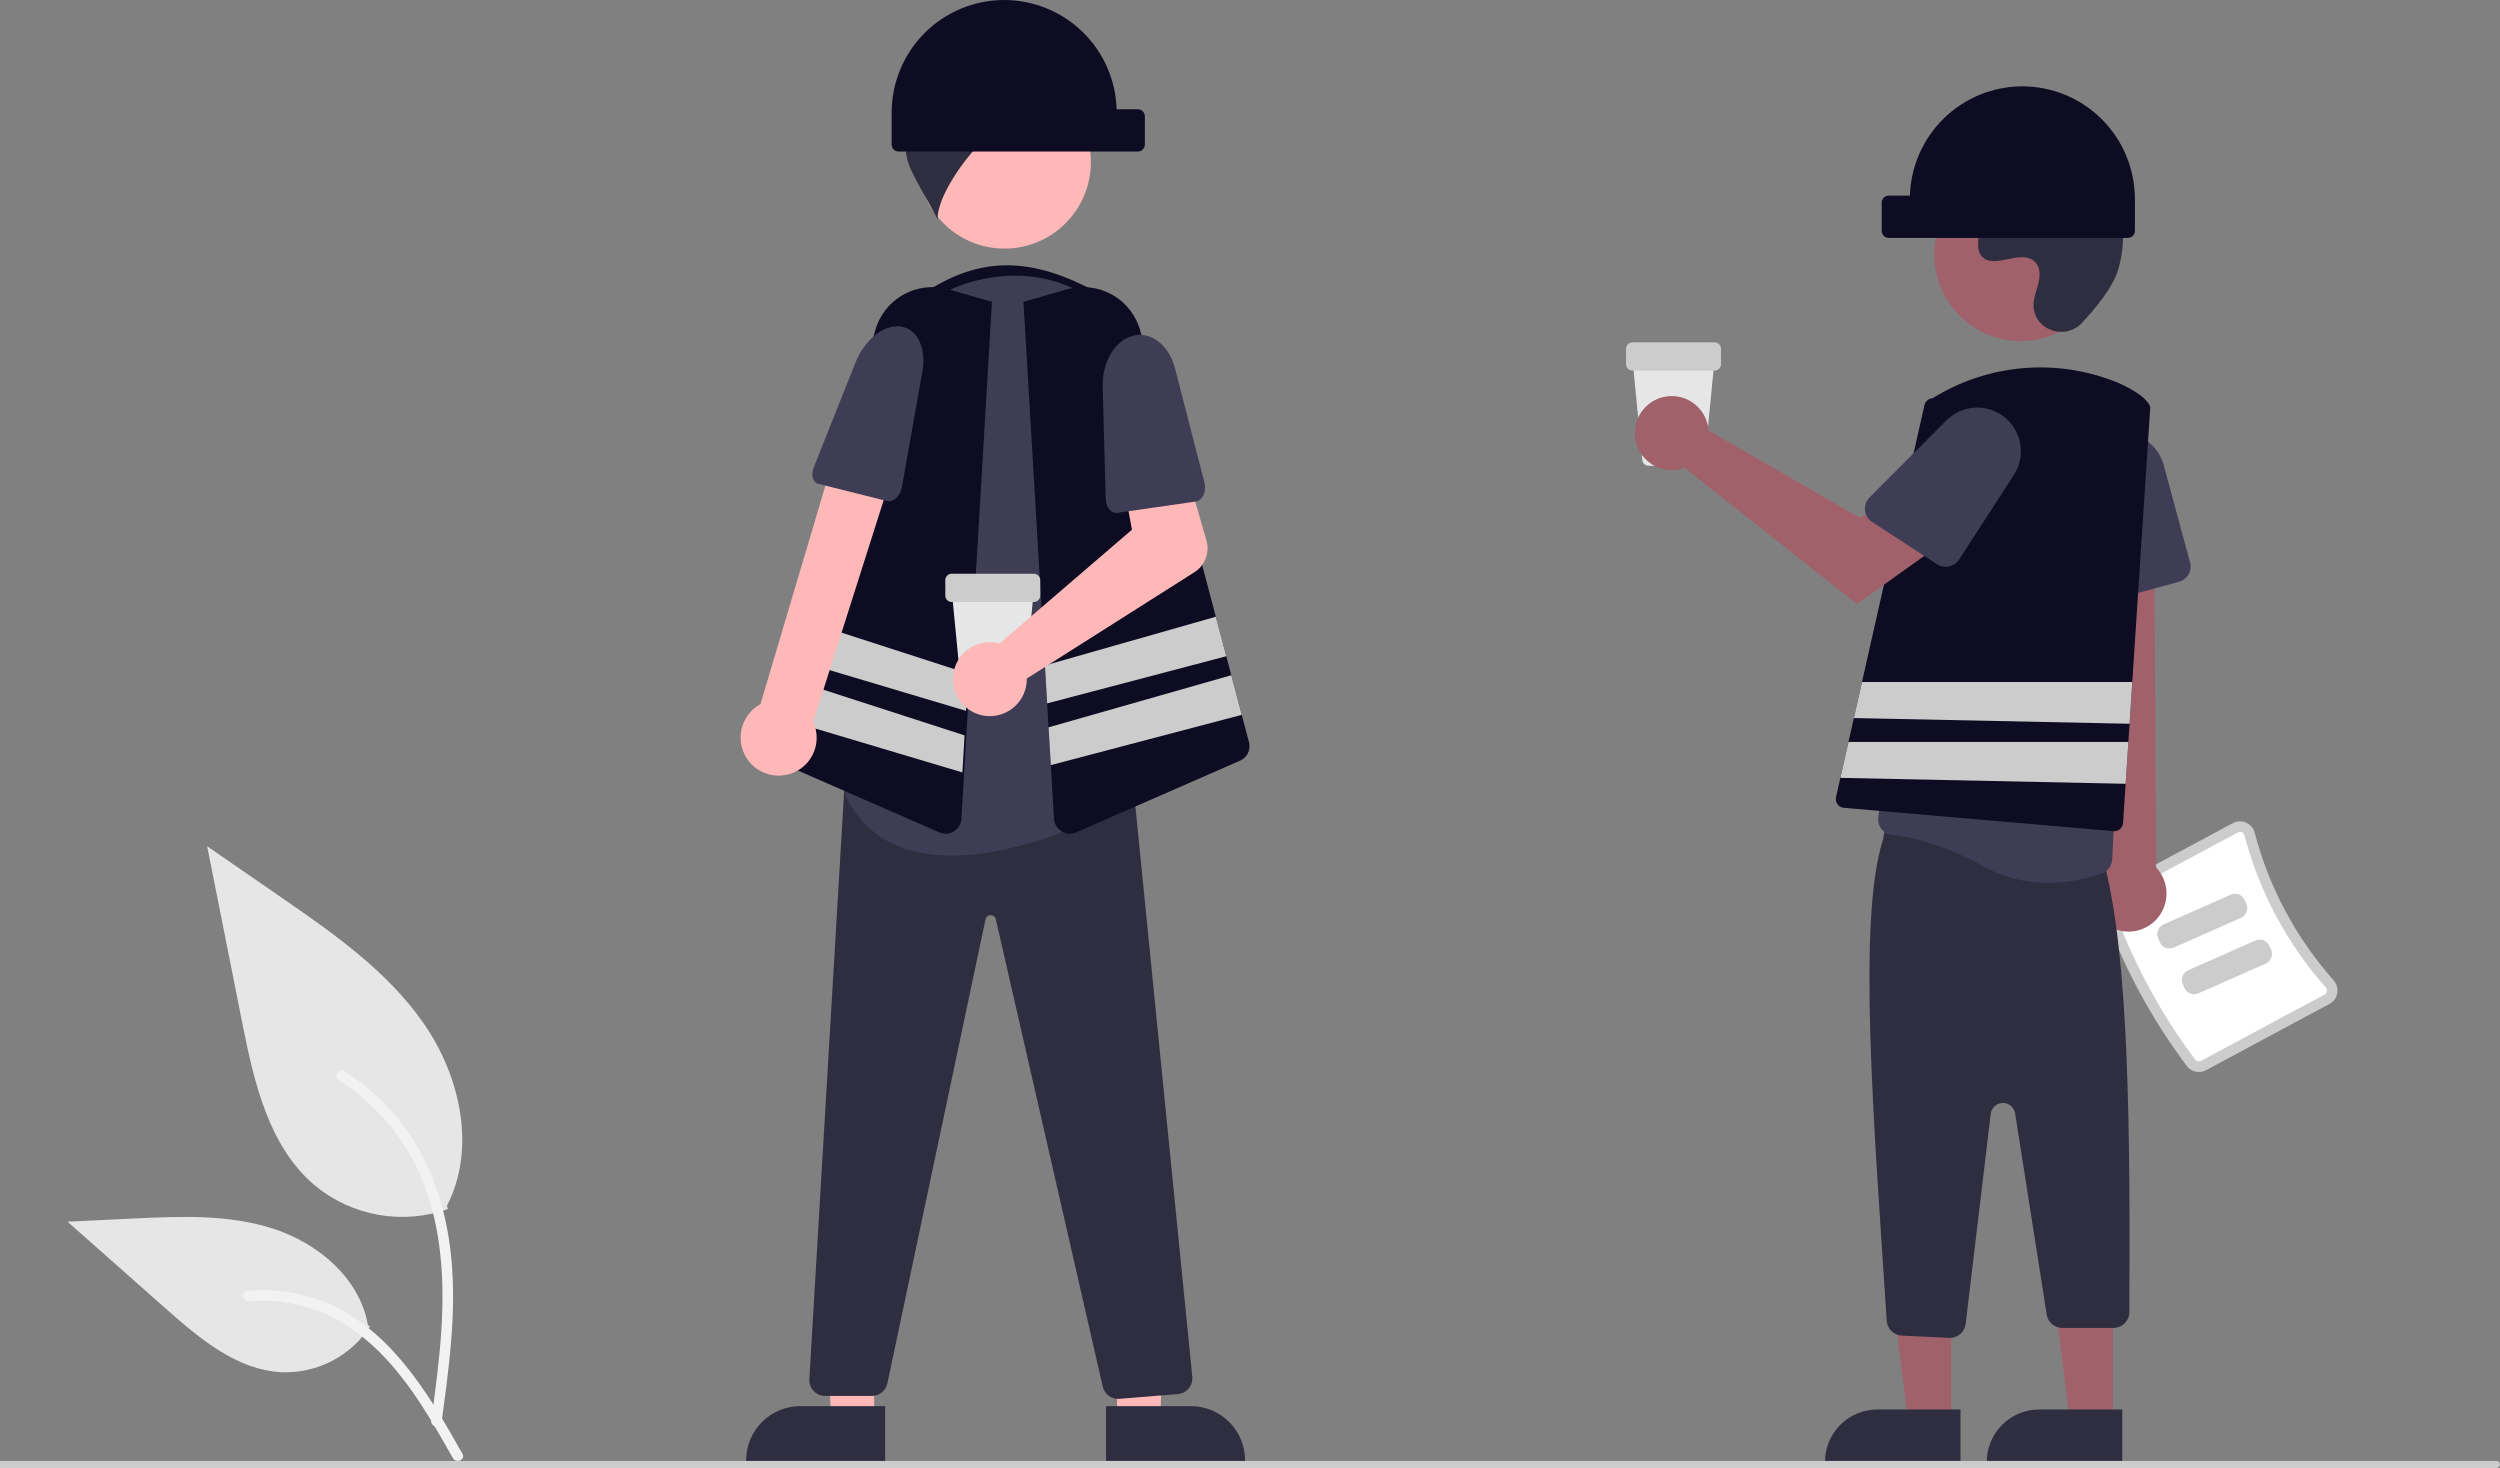 <svg width="562" height="330" viewBox="0 0 562 330" fill="none" xmlns="http://www.w3.org/2000/svg">
<rect x="0" y="0" width="562" height="330" fill="#808080" stroke="none"/>
<g clip-path="url(#clip0)">
<path d="M381.8 104.709H370.623C370.265 104.71 369.919 104.577 369.653 104.335C369.387 104.094 369.222 103.762 369.188 103.404L366.951 80.425H385.472L383.235 103.404C383.202 103.762 383.036 104.094 382.77 104.335C382.504 104.577 382.158 104.71 381.8 104.709Z" fill="#E6E6E6"/>
<path d="M385.443 83.316H366.98C366.598 83.316 366.231 83.163 365.961 82.892C365.69 82.621 365.538 82.254 365.538 81.871V78.402C365.538 78.019 365.69 77.651 365.961 77.38C366.231 77.109 366.598 76.957 366.98 76.956H385.443C385.825 76.957 386.192 77.109 386.462 77.38C386.733 77.651 386.885 78.019 386.885 78.402V81.871C386.885 82.254 386.733 82.621 386.462 82.892C386.192 83.163 385.825 83.316 385.443 83.316Z" fill="#CCCCCC"/>
<path d="M251.04 80.024H206.764V66.555C220.755 56.797 233.151 57.645 249.458 67.347L251.04 80.024Z" fill="#0D0C23"/>
<path d="M196.512 319.27L186.818 319.269L185.369 281.802L196.513 281.803L196.512 319.27Z" fill="#FFB8B8"/>
<path d="M198.983 328.685L167.729 328.684V328.288C167.729 326.687 168.043 325.102 168.655 323.623C169.266 322.144 170.162 320.8 171.292 319.668C172.421 318.536 173.763 317.638 175.239 317.025C176.714 316.412 178.296 316.097 179.894 316.097H179.895L198.984 316.098L198.983 328.685Z" fill="#2F2E41"/>
<path d="M251.107 319.27L260.801 319.269L262.25 281.802L251.106 281.803L251.107 319.27Z" fill="#FFB8B8"/>
<path d="M248.635 316.098L267.724 316.097H267.725C269.323 316.097 270.905 316.412 272.38 317.025C273.856 317.638 275.197 318.536 276.327 319.668C277.457 320.8 278.353 322.144 278.964 323.623C279.576 325.102 279.89 326.687 279.89 328.288V328.684L248.636 328.685L248.635 316.098Z" fill="#2F2E41"/>
<path d="M251.362 314.467C250.554 314.465 249.77 314.187 249.139 313.68C248.508 313.173 248.067 312.467 247.888 311.676L223.864 206.664C223.811 206.397 223.666 206.157 223.454 205.987C223.242 205.817 222.977 205.727 222.706 205.734H222.7C222.428 205.728 222.162 205.82 221.951 205.993C221.739 206.165 221.596 206.407 221.545 206.675L199.483 310.98C199.311 311.778 198.872 312.493 198.239 313.007C197.606 313.521 196.817 313.803 196.002 313.806H185.493C185.008 313.806 184.528 313.706 184.083 313.514C183.638 313.321 183.236 313.04 182.904 312.686C182.571 312.332 182.314 311.914 182.149 311.458C181.983 311.001 181.912 310.515 181.941 310.03L189.769 177.828L192.919 176.894L192.978 176.894L254.852 177.437L268.03 309.494C268.076 309.965 268.028 310.44 267.888 310.892C267.749 311.345 267.521 311.764 267.218 312.128C266.915 312.491 266.543 312.789 266.124 313.007C265.704 313.224 265.246 313.356 264.775 313.393L251.647 314.456C251.552 314.464 251.457 314.467 251.362 314.467Z" fill="#2F2E41"/>
<path d="M225.811 55.884C236.536 55.884 245.23 47.171 245.23 36.423C245.23 25.676 236.536 16.963 225.811 16.963C215.086 16.963 206.392 25.676 206.392 36.423C206.392 47.171 215.086 55.884 225.811 55.884Z" fill="#FFB8B8"/>
<path d="M213.915 192.322C210.508 192.364 207.115 191.886 203.852 190.903C200.95 190.026 198.258 188.563 195.941 186.604C193.625 184.646 191.732 182.233 190.381 179.514C189.953 178.695 189.858 177.743 190.116 176.856C192.258 169.531 202.607 131.455 196.004 101.187C195.072 96.982 194.994 92.632 195.776 88.397C196.558 84.162 198.183 80.127 200.554 76.535C202.87 72.971 205.879 69.91 209.401 67.536C212.923 65.162 216.885 63.524 221.053 62.718L221.053 62.717C222.148 62.503 223.25 62.327 224.326 62.194C228.933 61.626 233.608 62.085 238.017 63.539C242.426 64.993 246.46 67.405 249.83 70.603C253.3 73.864 256.008 77.854 257.76 82.287C259.512 86.719 260.264 91.485 259.963 96.243L254.888 177.855C254.853 178.466 254.659 179.059 254.327 179.573C253.995 180.087 253.534 180.506 252.992 180.789C247.147 183.858 229.589 192.322 213.915 192.322Z" fill="#3F3D56"/>
<path d="M247.748 22.099C245.731 17.019 242.036 12.786 237.28 10.106C232.524 7.426 226.995 6.462 221.616 7.375L227.738 12.333C220.131 12.59 212.124 12.044 206.692 17.387C208.421 17.339 210.688 21.046 212.417 20.998C209.184 21.062 206.252 23.338 204.824 26.245C203.502 29.232 203.193 32.571 203.944 35.751C204.582 38.928 209.453 46.369 210.764 49.331C210.539 41.59 225.746 23.126 233.172 25.053C229.399 26.456 226.125 28.947 223.763 32.212C228.815 29.657 234.529 28.72 240.13 29.528C241.409 29.822 242.728 29.896 244.032 29.747C244.831 29.589 245.576 29.228 246.196 28.698C246.816 28.169 247.29 27.49 247.574 26.724C247.857 25.959 247.94 25.134 247.814 24.328C247.688 23.521 247.359 22.76 246.856 22.118L247.748 22.099Z" fill="#2F2E41"/>
<path d="M212.577 187.422C212.087 187.421 211.602 187.318 211.153 187.12L174.308 171.004C173.526 170.668 172.891 170.06 172.52 169.292C172.149 168.524 172.067 167.647 172.29 166.823L196.681 74.487C197.134 72.769 197.925 71.159 199.007 69.751C200.089 68.343 201.441 67.165 202.982 66.287C204.524 65.409 206.225 64.848 207.986 64.636C209.747 64.425 211.532 64.568 213.237 65.056L222.99 67.846L216.124 184.063C216.089 184.637 215.916 185.193 215.621 185.685C215.326 186.178 214.916 186.591 214.428 186.892C213.872 187.237 213.231 187.42 212.577 187.422Z" fill="#0D0C23"/>
<path d="M280.768 166.822L279.147 160.698L276.799 151.792L275.668 147.521L273.32 138.64L256.377 74.486C255.925 72.767 255.135 71.156 254.053 69.747C252.971 68.338 251.62 67.16 250.077 66.282C248.535 65.404 246.834 64.843 245.072 64.633C243.311 64.422 241.526 64.567 239.821 65.057L230.072 67.846L234.903 149.589L235.401 158.123L235.717 163.503V163.51L236.223 171.996L236.935 184.063C236.993 184.969 237.392 185.819 238.05 186.443C238.709 187.066 239.579 187.416 240.485 187.423C240.975 187.42 241.459 187.317 241.908 187.121L278.751 171.006C279.535 170.67 280.17 170.061 280.541 169.292C280.911 168.523 280.992 167.646 280.768 166.822Z" fill="#0D0C23"/>
<path d="M275.668 147.521L235.401 158.123L234.902 149.589L273.32 138.64L275.668 147.521Z" fill="#CCCCCC"/>
<path d="M279.147 160.698L236.223 171.996L235.718 163.51V163.503L276.799 151.792L279.147 160.698Z" fill="#CCCCCC"/>
<path d="M217.659 151.428L217.161 159.802L177.669 148.013L179.985 139.25L217.659 151.428Z" fill="#CCCCCC"/>
<path d="M216.836 165.317L176.538 152.283L174.221 161.07L216.346 173.644L216.836 165.317Z" fill="#CCCCCC"/>
<path d="M177.241 174.075C178.442 173.761 179.56 173.187 180.516 172.392C181.472 171.598 182.243 170.604 182.774 169.479C183.304 168.354 183.583 167.126 183.589 165.882C183.595 164.638 183.329 163.407 182.809 162.277L201.755 102.674L188.321 99.855L170.951 158.291C169.115 159.292 167.708 160.933 166.998 162.903C166.288 164.874 166.325 167.037 167.1 168.982C167.875 170.928 169.336 172.521 171.205 173.46C173.074 174.398 175.221 174.617 177.241 174.075Z" fill="#FFB8B8"/>
<path d="M202.281 73.373C206.138 73.767 208.308 78.114 207.349 83.526L202.746 109.497C202.401 111.444 200.803 112.985 199.474 112.652L183.906 108.752C182.708 108.452 182.266 106.747 182.945 105.04L192.291 81.545C194.321 76.443 198.541 72.991 202.281 73.373Z" fill="#3F3D56"/>
<path d="M225.739 4.46957e-10C232.312 0.001 238.626 2.565 243.344 7.149C248.063 11.734 250.816 17.979 251.02 24.562H255.784C256.203 24.562 256.605 24.729 256.902 25.026C257.198 25.323 257.365 25.726 257.365 26.146V32.485C257.365 32.905 257.198 33.308 256.902 33.605C256.605 33.903 256.203 34.07 255.784 34.07H202.02C201.601 34.07 201.199 33.903 200.902 33.605C200.606 33.308 200.439 32.905 200.439 32.485V25.354C200.439 22.024 201.093 18.728 202.365 15.652C203.636 12.575 205.5 9.78 207.849 7.426C210.199 5.072 212.988 3.204 216.057 1.93C219.127 0.656 222.417 -1.97689e-05 225.739 4.46957e-10Z" fill="#0D0C23"/>
<path d="M228.763 156.724H217.586C217.228 156.725 216.882 156.592 216.616 156.351C216.35 156.109 216.185 155.777 216.151 155.419L213.914 132.441H232.435L230.198 155.419C230.165 155.777 229.999 156.109 229.733 156.351C229.467 156.592 229.121 156.725 228.763 156.724Z" fill="#E6E6E6"/>
<path d="M232.406 135.332H213.943C213.561 135.331 213.194 135.179 212.924 134.908C212.653 134.637 212.501 134.269 212.501 133.886V130.417C212.501 130.034 212.653 129.666 212.924 129.395C213.194 129.125 213.561 128.972 213.943 128.972H232.406C232.788 128.972 233.155 129.125 233.425 129.395C233.695 129.666 233.848 130.034 233.848 130.417V133.886C233.848 134.269 233.695 134.637 233.425 134.908C233.155 135.179 232.788 135.331 232.406 135.332Z" fill="#CCCCCC"/>
<path d="M223.414 144.401C223.849 144.451 224.279 144.536 224.7 144.654L254.465 119.075L252.725 109.689L266.516 105.207L271.207 121.522C271.586 122.84 271.528 124.245 271.042 125.528C270.556 126.81 269.668 127.899 268.511 128.633L230.816 152.537C230.842 154.226 230.355 155.883 229.42 157.288C228.484 158.692 227.143 159.778 225.577 160.401C224.01 161.023 222.291 161.153 220.649 160.773C219.007 160.393 217.519 159.521 216.384 158.272C215.249 157.024 214.519 155.459 214.293 153.786C214.067 152.112 214.354 150.409 215.118 148.903C215.881 147.397 217.083 146.16 218.565 145.356C220.047 144.551 221.739 144.218 223.414 144.401V144.401Z" fill="#FFB8B8"/>
<path d="M254.542 75.518C258.663 74.362 262.78 77.505 264.159 82.86L270.78 108.555C271.276 110.481 270.312 112.528 268.807 112.745L251.17 115.287C249.813 115.483 248.617 114.088 248.568 112.251L247.883 86.966C247.734 81.475 250.547 76.639 254.542 75.518Z" fill="#3F3D56"/>
<path d="M491.601 239.652C483.481 228.828 477.062 216.822 472.566 204.052C472.306 203.288 472.324 202.456 472.618 201.705C472.913 200.953 473.463 200.331 474.173 199.948L501.96 185.028C502.409 184.784 502.908 184.647 503.419 184.626C503.929 184.606 504.438 184.702 504.905 184.908C505.382 185.115 505.805 185.429 506.142 185.825C506.479 186.221 506.722 186.689 506.851 187.193C510.086 199.499 516.165 210.869 524.598 220.384C524.945 220.771 525.199 221.232 525.341 221.733C525.484 222.234 525.51 222.76 525.419 223.273C525.331 223.777 525.129 224.255 524.829 224.669C524.529 225.083 524.139 225.424 523.688 225.664L495.9 240.585C495.19 240.965 494.367 241.079 493.58 240.908C492.793 240.738 492.092 240.292 491.601 239.652Z" fill="#CCCCCC"/>
<path d="M493.497 238.224C493.647 238.411 493.857 238.54 494.091 238.588C494.325 238.637 494.569 238.602 494.78 238.49L522.567 223.569C522.702 223.498 522.819 223.397 522.908 223.274C522.998 223.151 523.058 223.008 523.083 222.858C523.112 222.699 523.104 222.536 523.059 222.381C523.015 222.226 522.935 222.083 522.826 221.964C514.145 212.169 507.886 200.464 504.557 187.796C504.518 187.639 504.444 187.494 504.34 187.371C504.236 187.248 504.105 187.15 503.958 187.087C503.818 187.024 503.667 186.995 503.514 187.001C503.362 187.008 503.213 187.049 503.08 187.123L475.293 202.043C475.082 202.157 474.918 202.342 474.829 202.564C474.739 202.786 474.73 203.033 474.803 203.261C479.218 215.803 485.522 227.594 493.497 238.224V238.224Z" fill="white"/>
<path d="M503.784 206.321L488.65 213.016C488.074 213.27 487.422 213.284 486.835 213.057C486.249 212.829 485.777 212.377 485.522 211.801L485.148 210.951C484.895 210.374 484.88 209.721 485.107 209.133C485.334 208.545 485.785 208.072 486.36 207.817L501.494 201.122C502.07 200.868 502.722 200.854 503.309 201.081C503.895 201.309 504.367 201.76 504.622 202.337L504.996 203.187C505.249 203.763 505.264 204.417 505.037 205.005C504.81 205.592 504.359 206.066 503.784 206.321Z" fill="#CCCCCC"/>
<path d="M509.318 216.621L494.184 223.316C493.609 223.57 492.956 223.584 492.37 223.357C491.783 223.129 491.311 222.677 491.057 222.101L490.682 221.251C490.429 220.675 490.414 220.021 490.642 219.433C490.869 218.845 491.319 218.372 491.894 218.117L507.028 211.422C507.604 211.168 508.257 211.154 508.843 211.381C509.429 211.609 509.902 212.061 510.156 212.637L510.53 213.487C510.784 214.063 510.798 214.717 510.571 215.305C510.344 215.893 509.894 216.366 509.318 216.621Z" fill="#CCCCCC"/>
<path d="M473.824 208.038C472.78 207.365 471.896 206.471 471.233 205.418C470.571 204.365 470.148 203.18 469.992 201.945C469.837 200.711 469.953 199.457 470.334 198.273C470.714 197.088 471.349 196.002 472.194 195.089L465.811 104.323L484.196 106.11L484.701 194.998C486.136 196.521 486.963 198.519 487.026 200.613C487.089 202.707 486.383 204.752 485.043 206.359C483.702 207.967 481.819 209.026 479.752 209.335C477.684 209.644 475.575 209.183 473.824 208.038L473.824 208.038Z" fill="#A0616A"/>
<path d="M469.973 134.822C469.542 134.512 469.187 134.109 468.933 133.642C468.678 133.176 468.532 132.658 468.503 132.128L467.156 107.664C467.023 105.24 467.79 102.853 469.309 100.962C470.828 99.072 472.992 97.811 475.383 97.425C477.775 97.038 480.224 97.553 482.259 98.869C484.295 100.185 485.772 102.21 486.405 104.553L492.323 126.425C492.569 127.337 492.443 128.31 491.974 129.13C491.505 129.95 490.73 130.55 489.82 130.799L472.987 135.372C472.476 135.512 471.939 135.536 471.418 135.44C470.896 135.345 470.402 135.134 469.973 134.822Z" fill="#3F3D56"/>
<path d="M438.639 319.627H428.946L424.335 282.16H438.64L438.639 319.627Z" fill="#A0616A"/>
<path d="M422.022 316.851H440.716V328.646H410.252C410.252 327.097 410.556 325.564 411.148 324.133C411.739 322.701 412.606 321.401 413.699 320.306C414.792 319.211 416.09 318.342 417.518 317.749C418.946 317.156 420.476 316.851 422.022 316.851Z" fill="#2F2E41"/>
<path d="M475.008 319.627H465.315L460.704 282.16H475.01L475.008 319.627Z" fill="#A0616A"/>
<path d="M458.391 316.851H477.085V328.646H446.621C446.621 327.097 446.926 325.564 447.517 324.133C448.109 322.701 448.976 321.401 450.069 320.306C451.162 319.211 452.459 318.342 453.887 317.749C455.315 317.156 456.846 316.851 458.391 316.851Z" fill="#2F2E41"/>
<path d="M438.181 300.752L427.51 300.242C426.601 300.199 425.743 299.808 425.113 299.15C424.483 298.493 424.128 297.618 424.121 296.706C421.308 253.193 417.412 206.535 423.377 188.51C423.373 187.996 423.481 187.488 423.691 187.02C423.902 186.551 424.211 186.134 424.597 185.797C424.984 185.459 425.438 185.21 425.93 185.064C426.421 184.919 426.939 184.882 427.446 184.956L470.135 191.166C470.979 191.284 471.751 191.704 472.311 192.347C472.871 192.99 473.18 193.815 473.182 194.668C478.632 216.01 478.879 254.711 478.672 294.923C478.676 295.394 478.587 295.86 478.409 296.296C478.232 296.732 477.971 297.128 477.64 297.462C477.309 297.796 476.916 298.061 476.482 298.242C476.049 298.423 475.584 298.516 475.115 298.516H463.611C462.762 298.519 461.94 298.217 461.295 297.664C460.65 297.112 460.225 296.345 460.096 295.504L452.999 250.289C452.895 249.627 452.556 249.026 452.044 248.595C451.532 248.165 450.882 247.934 450.214 247.947C449.546 247.959 448.905 248.213 448.409 248.662C447.913 249.112 447.596 249.725 447.517 250.39L441.883 297.614C441.777 298.479 441.359 299.276 440.709 299.854C440.058 300.433 439.22 300.754 438.35 300.757C438.294 300.757 438.237 300.755 438.181 300.752Z" fill="#2F2E41"/>
<path d="M445.693 194.673C436.285 189.434 428.933 188.058 425.389 187.704C424.918 187.658 424.461 187.517 424.046 187.289C423.631 187.061 423.267 186.751 422.975 186.378C422.677 186.002 422.458 185.57 422.331 185.106C422.204 184.643 422.173 184.159 422.239 183.683L432.468 107.581C433.057 103.128 434.772 98.901 437.452 95.301C440.132 91.701 443.686 88.849 447.777 87.014C451.737 85.19 456.097 84.412 460.442 84.753C464.786 85.094 468.972 86.544 472.6 88.964C472.95 89.198 473.294 89.436 473.632 89.68C477.809 92.748 480.987 96.986 482.765 101.861C484.543 106.735 484.842 112.029 483.622 117.073C477.35 142.788 475.195 184.944 474.827 193.135C474.798 193.833 474.563 194.507 474.153 195.071C473.742 195.636 473.174 196.066 472.52 196.308C468.661 197.713 464.588 198.44 460.482 198.456C455.31 198.487 450.217 197.184 445.693 194.673Z" fill="#3F3D56"/>
<path d="M454.249 76.681C464.973 76.681 473.668 67.969 473.668 57.221C473.668 46.473 464.973 37.761 454.249 37.761C443.524 37.761 434.83 46.473 434.83 57.221C434.83 67.969 443.524 76.681 454.249 76.681Z" fill="#A0616A"/>
<path d="M467.99 72.617C464.368 76.484 457.64 74.408 457.168 69.125C457.131 68.715 457.134 68.302 457.176 67.892C457.42 65.552 458.769 63.428 458.446 60.957C458.372 60.342 458.144 59.756 457.781 59.254C454.895 55.38 448.118 60.987 445.393 57.48C443.723 55.33 445.687 51.944 444.405 49.541C442.713 46.368 437.701 47.933 434.558 46.196C431.061 44.263 431.271 38.887 433.572 35.617C436.38 31.628 441.301 29.5 446.162 29.194C451.023 28.887 455.85 30.203 460.387 31.976C465.543 33.989 470.656 36.772 473.829 41.315C477.687 46.84 478.058 54.268 476.129 60.728C474.955 64.658 470.949 69.459 467.99 72.617Z" fill="#2F2E41"/>
<path d="M483.369 91.536C483.029 89.936 480.111 87.749 475.937 85.966C469.227 83.243 461.969 82.146 454.756 82.766C447.543 83.385 440.578 85.704 434.428 89.532C433.999 89.555 433.59 89.719 433.263 89.998C432.935 90.277 432.709 90.656 432.618 91.077L418.576 153.313L416.749 161.419L415.54 166.783L413.713 174.864L412.741 179.182C412.679 179.459 412.676 179.745 412.733 180.022C412.79 180.299 412.906 180.561 413.072 180.79C413.238 181.018 413.451 181.209 413.697 181.349C413.943 181.488 414.215 181.574 414.496 181.599L475.13 186.844C475.186 186.844 475.249 186.852 475.304 186.852C475.804 186.849 476.285 186.656 476.649 186.312C477.013 185.968 477.233 185.498 477.265 184.998L477.842 176.195L478.459 166.783L478.728 162.702L479.336 153.313L483.376 91.639V91.584L483.369 91.536Z" fill="#0D0C23"/>
<path d="M383.879 95.454C383.976 95.881 384.039 96.316 384.068 96.753L418.032 116.389L426.287 111.626L435.088 123.172L417.427 135.786L378.68 105.153C377.1 105.739 375.379 105.829 373.746 105.411C372.113 104.993 370.646 104.087 369.54 102.813C368.434 101.539 367.741 99.958 367.553 98.28C367.366 96.602 367.692 94.906 368.49 93.418C369.287 91.931 370.517 90.722 372.017 89.952C373.517 89.182 375.215 88.888 376.886 89.109C378.556 89.33 380.12 90.056 381.37 91.189C382.619 92.322 383.494 93.81 383.879 95.454H383.879Z" fill="#A0616A"/>
<path d="M419.245 114.719C419.188 114.191 419.251 113.656 419.428 113.155C419.605 112.654 419.892 112.199 420.267 111.824L437.553 94.498C439.266 92.781 441.552 91.761 443.971 91.633C446.39 91.506 448.77 92.281 450.653 93.808C452.536 95.335 453.788 97.507 454.167 99.904C454.547 102.302 454.027 104.755 452.708 106.791L440.398 125.801C439.884 126.593 439.077 127.149 438.154 127.345C437.232 127.542 436.269 127.364 435.477 126.851L420.847 117.336C420.401 117.048 420.026 116.663 419.749 116.21C419.472 115.757 419.3 115.247 419.245 114.719Z" fill="#3F3D56"/>
<path d="M479.336 153.313L478.727 162.702L416.749 161.419L418.575 153.313H479.336Z" fill="#CCCCCC"/>
<path d="M478.459 166.783L477.842 176.195L413.713 174.864L415.54 166.783H478.459Z" fill="#CCCCCC"/>
<path d="M454.629 19.412C448.057 19.413 441.743 21.977 437.024 26.561C432.306 31.146 429.553 37.391 429.349 43.974H424.585C424.165 43.974 423.763 44.141 423.467 44.438C423.17 44.735 423.003 45.138 423.003 45.558V51.897C423.003 52.317 423.17 52.72 423.467 53.017C423.763 53.314 424.165 53.481 424.585 53.481H478.348C478.767 53.481 479.17 53.314 479.466 53.017C479.763 52.72 479.929 52.317 479.929 51.897V44.766C479.929 41.436 479.275 38.139 478.003 35.063C476.732 31.987 474.868 29.192 472.519 26.838C470.17 24.483 467.381 22.616 464.311 21.342C461.241 20.067 457.951 19.412 454.629 19.412Z" fill="#0D0C23"/>
<path d="M100.658 271.809C95.655 273.572 90.282 274.013 85.058 273.091C79.835 272.169 74.936 269.915 70.835 266.544C60.389 257.758 57.114 243.283 54.449 229.88L46.567 190.236L63.069 201.623C74.936 209.811 87.07 218.262 95.287 230.123C103.504 241.984 107.091 258.175 100.489 271.009" fill="#E6E6E6"/>
<path d="M99.248 319.807C100.918 307.615 102.636 295.267 101.464 282.944C100.423 272 97.092 261.312 90.309 252.547C86.709 247.904 82.328 243.926 77.363 240.791C76.069 239.973 74.877 242.029 76.166 242.844C84.756 248.284 91.4 256.318 95.141 265.787C99.272 276.316 99.935 287.794 99.223 298.979C98.793 305.744 97.88 312.463 96.961 319.175C96.888 319.478 96.933 319.798 97.087 320.069C97.241 320.341 97.492 320.544 97.789 320.637C98.092 320.719 98.415 320.677 98.689 320.522C98.962 320.367 99.163 320.109 99.248 319.807Z" fill="#F2F2F2"/>
<path d="M83.161 298.233C81.015 301.502 78.065 304.161 74.595 305.956C71.126 307.75 67.253 308.619 63.352 308.479C53.324 308.002 44.964 300.988 37.438 294.329L15.179 274.635L29.911 273.928C40.505 273.42 51.373 272.946 61.463 276.22C71.554 279.494 80.86 287.374 82.705 297.84" fill="#E6E6E6"/>
<path d="M103.968 326.815C95.929 312.56 86.605 296.718 69.943 291.654C65.311 290.251 60.453 289.749 55.632 290.174C54.112 290.305 54.492 292.652 56.008 292.521C64.09 291.849 72.155 293.987 78.847 298.576C85.287 302.969 90.301 309.076 94.545 315.552C97.144 319.519 99.472 323.654 101.801 327.783C102.546 329.103 104.721 328.15 103.968 326.815Z" fill="#F2F2F2"/>
<path d="M561.209 330H-1.725C-1.934 330 -2.135 329.917 -2.284 329.768C-2.432 329.619 -2.515 329.418 -2.515 329.208C-2.515 328.998 -2.432 328.796 -2.284 328.647C-2.135 328.499 -1.934 328.415 -1.725 328.415H561.209C561.419 328.415 561.62 328.499 561.768 328.647C561.917 328.796 562 328.998 562 329.208C562 329.418 561.917 329.619 561.768 329.768C561.62 329.917 561.419 330 561.209 330Z" fill="#CCCCCC"/>
</g>
<defs>
<clipPath id="clip0">
<rect width="588" height="330" fill="white" transform="translate(-26)"/>
</clipPath>
</defs>
</svg>
